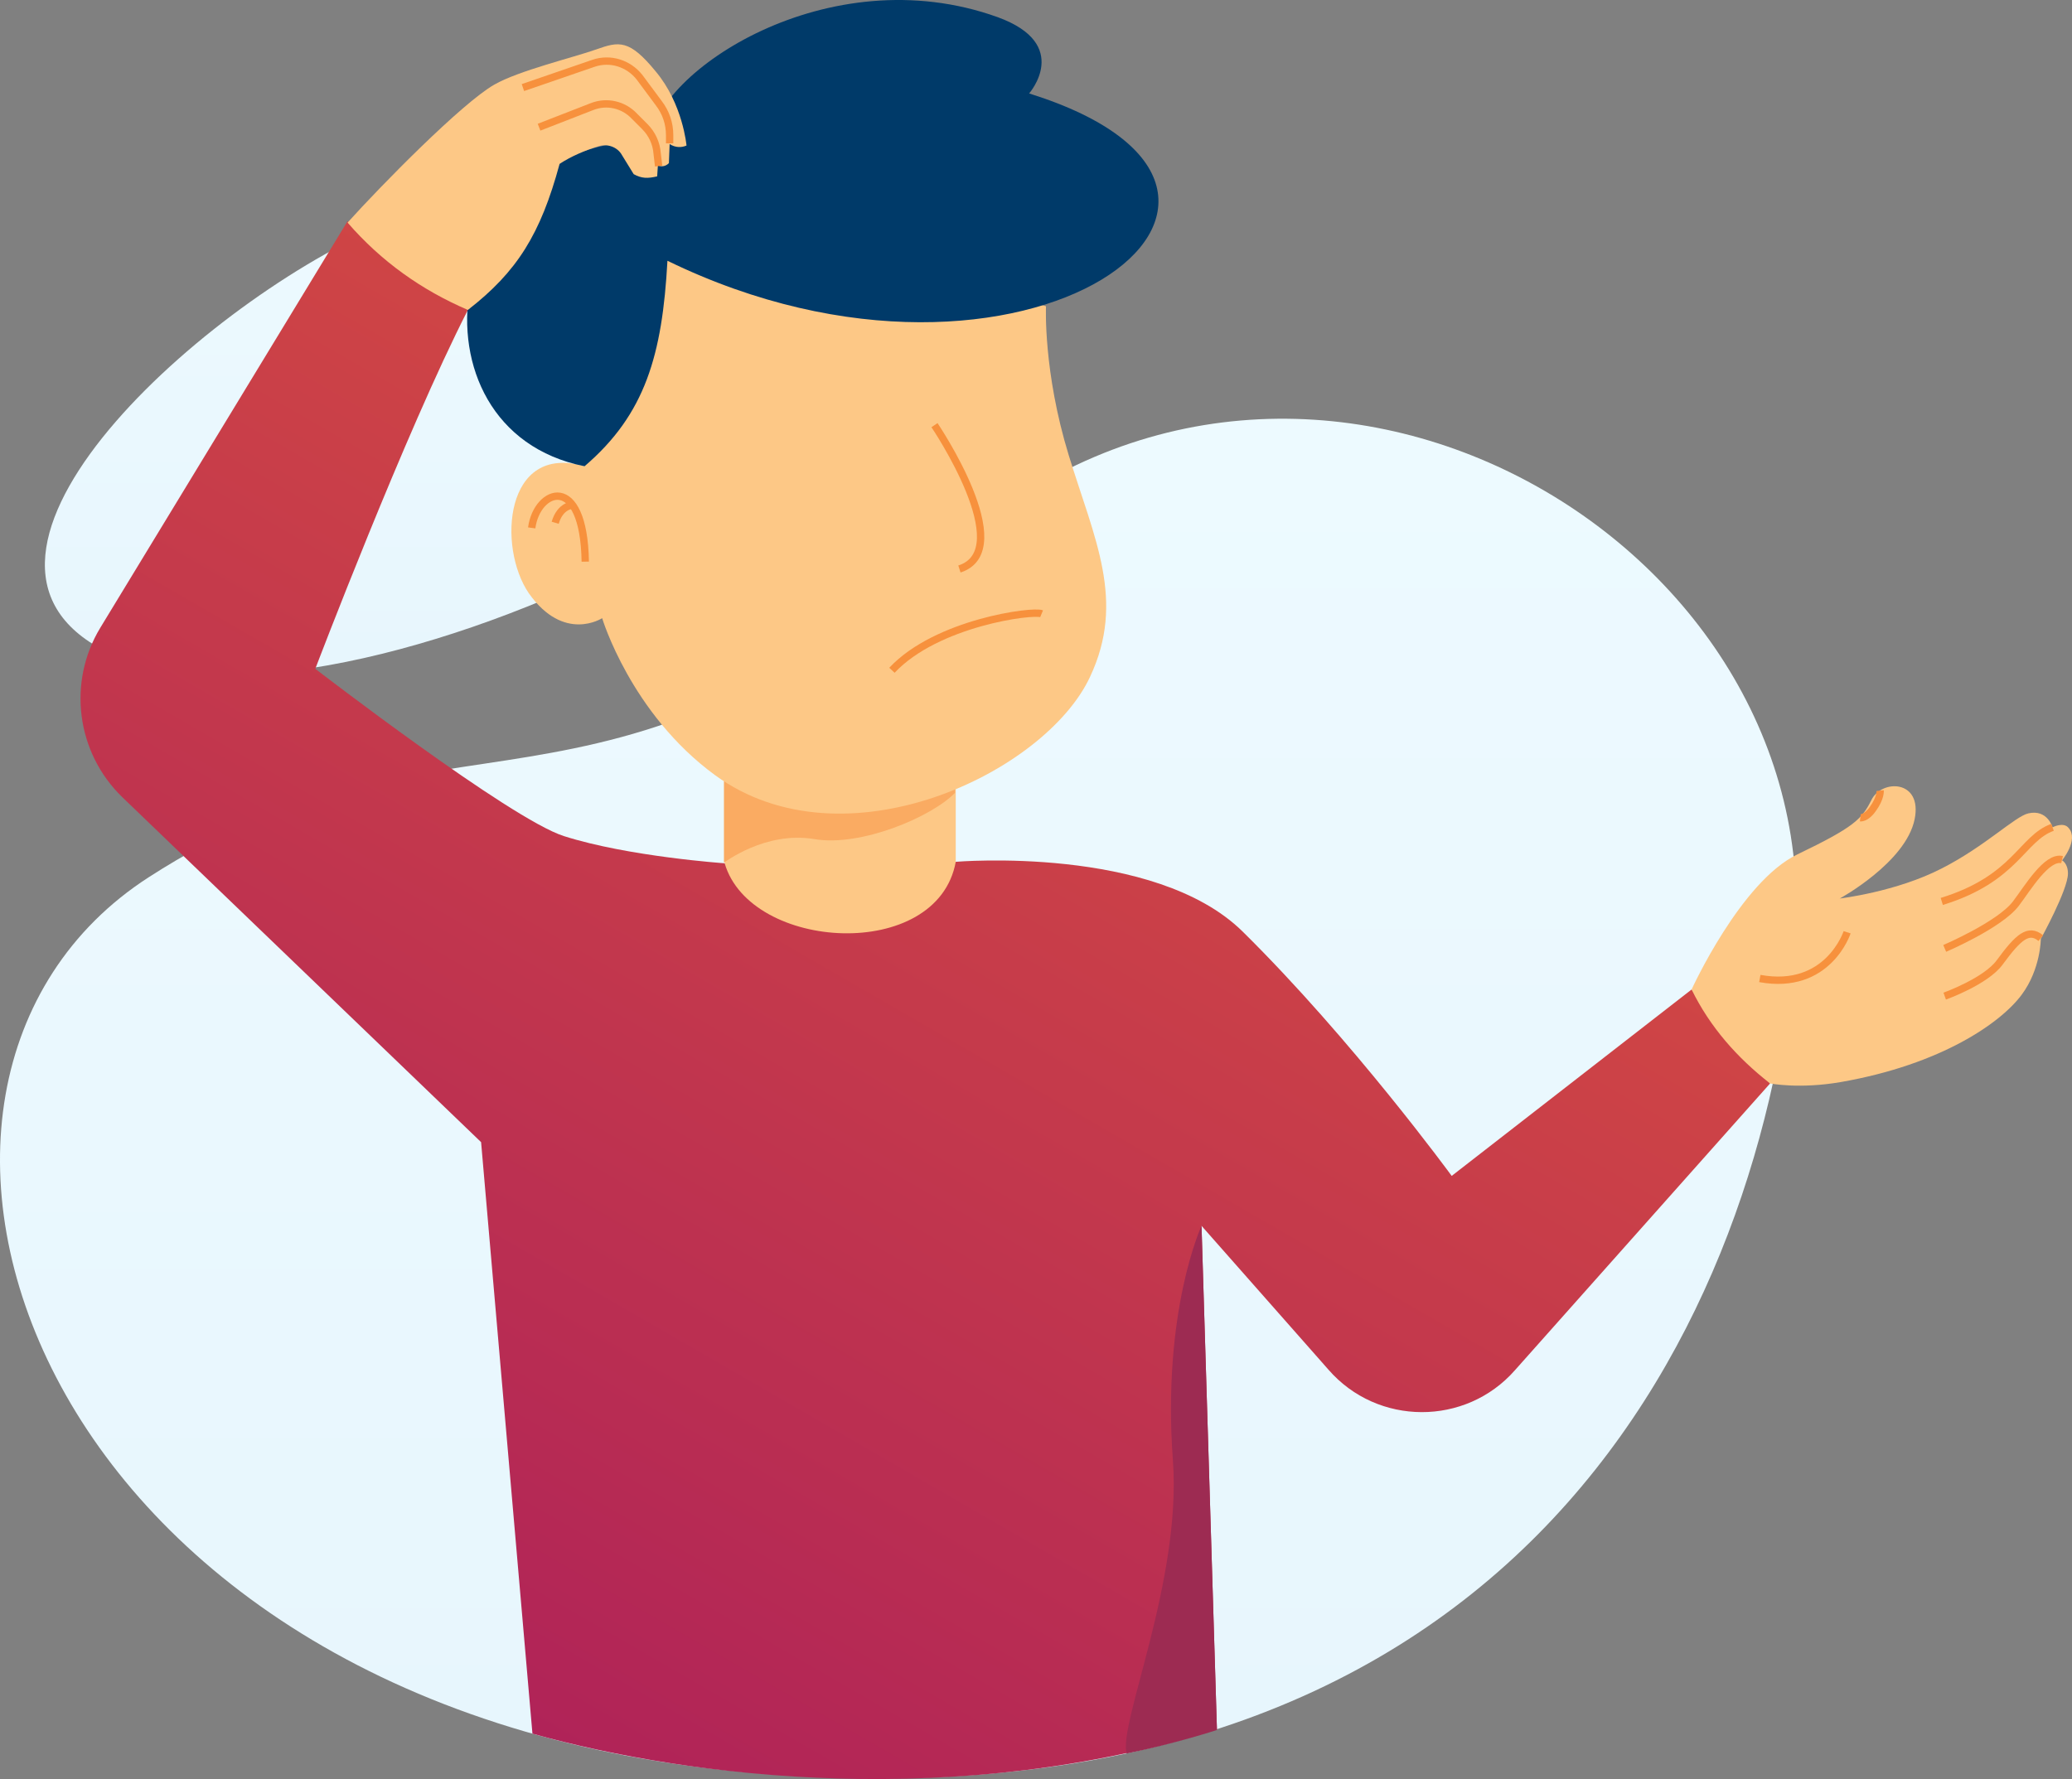 <svg width="170" height="146" viewBox="0 0 170 146" fill="none" xmlns="http://www.w3.org/2000/svg"><rect x="0" y="0" width="170" height="146" fill="#808080" stroke="none"/><path d="M60.9 145.406C1.972 140.046 -14.039 88.914 12.205 71.99C36.583 56.271 48.982 70.424 78.416 44.708C107.309 19.413 150.346 44.407 147.216 77.712C144.086 110.355 123.019 151.068 60.9 145.406Z" fill="url(#paint0_linear)"/><path d="M75.587 20.858C80.884 35.794 26.17 63.619 7.992 53.079C-6.214 44.888 18.044 23.689 32.43 18.087C49.223 11.523 72.096 10.981 75.587 20.858Z" fill="url(#paint1_linear)"/><path d="M78.416 62.836H59.456V79.82H78.416V62.836Z" fill="#FDC886"/><path d="M66.799 68.859C70.591 69.521 76.43 67.052 78.356 65.064V62.836H64.452C61.502 63.559 59.396 64.101 59.396 64.101V70.786C59.456 70.786 62.766 68.196 66.799 68.859Z" fill="#FAAB62"/><path d="M47.959 38.264L51.571 15.016L85.82 25.134C85.82 25.134 85.579 30.494 87.686 37.36C89.793 44.226 92.381 49.285 89.432 55.549C85.76 63.438 69.267 71.328 58.673 63.619C51.751 58.56 49.404 50.73 49.404 50.73C49.404 50.73 46.274 52.778 43.385 48.683C40.796 44.889 41.398 36.336 47.959 38.264Z" fill="#FDC886"/><path d="M48.019 46.093C47.899 38.685 44.047 40.13 43.625 43.322" stroke="#F7913D" stroke-width=".602" stroke-miterlimit="10"/><path d="M46.996 41.455C46.996 41.455 45.973 41.455 45.551 42.901" stroke="#F7913D" stroke-width=".602" stroke-miterlimit="10"/><path d="M73.18 55.007C76.851 51.092 84.737 50.068 85.459 50.369" stroke="#F7913D" stroke-width=".602" stroke-miterlimit="10"/><path d="M53.377 11.583C53.738 5.922 67.943 -3.594 81.847 1.405C87.987 3.633 84.436 7.668 84.436 7.668C110.379 15.799 84.195 35.734 54.761 21.4C54.34 29.109 52.955 33.987 47.959 38.264C32.851 35.252 36.161 11.282 53.377 11.583Z" fill="#003A69"/><path d="M76.671 34.891C76.671 34.891 83.593 45.129 78.717 46.695" stroke="#F7913D" stroke-width=".602" stroke-miterlimit="10"/><path d="M138.789 81.205L119.106 96.502C119.106 96.502 110.98 85.361 101.952 76.447C94.728 69.34 78.416 70.725 78.416 70.725C76.912 78.977 61.562 78.073 59.456 70.846C59.456 70.846 51.571 70.304 46.274 68.618C41.88 67.232 25.869 54.886 25.869 54.886C25.869 54.886 33.272 35.433 38.389 25.435L28.517 18.148L8.232 51.513C5.524 55.97 6.246 61.752 10.038 65.425L39.472 93.732L43.685 142.275C56.807 145.948 78.717 148.538 99.845 141.913L98.581 100.598L108.994 112.402C113.027 117.04 120.25 117.04 124.283 112.462L145.23 88.914L138.789 81.205Z" fill="url(#paint2_linear)"/><path d="M38.389 25.435C42.421 22.303 44.347 19.232 45.913 13.45C46.815 12.848 48.079 12.306 49.103 12.005C49.825 11.764 50.668 12.065 51.029 12.727L51.992 14.293C52.654 14.655 53.136 14.655 53.918 14.474L53.978 13.571C54.219 13.691 54.58 13.691 54.881 13.39L54.941 11.824C55.423 12.125 55.904 12.125 56.326 11.944C56.326 11.944 56.025 8.512 53.798 5.862C51.631 3.212 50.788 3.392 48.922 4.055C47.056 4.717 42.542 5.801 40.555 6.946C37.907 8.451 31.226 15.257 28.517 18.268C31.286 21.46 34.596 23.809 38.389 25.435Z" fill="#FDC886"/><path d="M44.227 10.439L48.561 8.753C49.765 8.271 51.149 8.572 52.052 9.536L52.895 10.379C53.497 10.981 53.858 11.764 53.918 12.607L54.038 13.631" stroke="#F7913D" stroke-width=".602" stroke-miterlimit="10"/><path d="M42.903 7.187L48.681 5.199C50.066 4.717 51.571 5.199 52.474 6.343L54.038 8.451C54.64 9.234 54.941 10.138 54.941 11.101V11.764" stroke="#F7913D" stroke-width=".602" stroke-miterlimit="10"/><path d="M138.789 81.205C138.789 81.205 142.822 72.352 147.457 70.123C152.092 67.895 152.754 67.233 153.536 65.667C154.379 63.92 157.75 63.98 157.088 67.233C156.365 70.786 150.948 73.737 150.948 73.737C150.948 73.737 155.583 73.195 159.315 71.268C162.866 69.461 165.334 66.992 166.417 66.751C167.982 66.389 168.404 67.895 168.404 67.895C168.404 67.895 169.307 67.413 169.728 67.955C170.571 68.919 169.186 70.605 169.186 70.605C169.186 70.605 169.668 70.846 169.668 71.689C169.668 73.014 167.441 77.049 167.441 77.049C167.441 77.049 167.441 79.519 165.876 81.627C164.19 83.915 159.315 87.348 151.068 88.794C147.637 89.396 145.23 88.914 145.23 88.914C142.521 86.806 140.294 84.277 138.789 81.205Z" fill="#FDC886"/><path d="M151.55 76.507C151.55 76.507 149.985 81.325 144.387 80.302" stroke="#F7913D" stroke-width=".602" stroke-miterlimit="10"/><path d="M168.404 67.895C165.876 68.798 165.394 72.111 159.315 73.978" stroke="#F7913D" stroke-width=".602" stroke-miterlimit="10"/><path d="M159.556 77.832C159.556 77.832 164.07 75.905 165.394 74.159C166.357 72.894 167.922 70.244 169.186 70.545" stroke="#F7913D" stroke-width=".602" stroke-miterlimit="10"/><path d="M159.556 81.747C159.556 81.747 162.926 80.543 164.07 78.977C165.575 76.929 166.417 76.146 167.441 76.989" stroke="#F7913D" stroke-width=".602" stroke-miterlimit="10"/><path d="M154.259 64.883C154.259 64.883 154.319 65.486 153.657 66.389C153.115 67.172 152.633 67.112 152.633 67.112" stroke="#F7913D" stroke-width=".602" stroke-miterlimit="10"/><path d="M98.581 100.598C98.581 100.598 95.33 107.584 96.233 119.87C96.956 129.748 91.719 141.552 92.441 143.901C96.354 143.118 99.845 141.974 99.845 141.974L98.581 100.598Z" fill="#9D2B52"/><defs><linearGradient id="paint0_linear" x1="73.654" y1="34.352" x2="73.654" y2="145.951" gradientUnits="userSpaceOnUse"><stop stop-color="#EDFAFF"/><stop offset="1" stop-color="#E7F6FD"/></linearGradient><linearGradient id="paint1_linear" x1="39.793" y1="13.29" x2="39.793" y2="55.413" gradientUnits="userSpaceOnUse"><stop stop-color="#EDFAFF"/><stop offset="1" stop-color="#E7F6FD"/></linearGradient><linearGradient id="paint2_linear" x1="37.282" y1="138.583" x2="87.529" y2="51.603" gradientUnits="userSpaceOnUse"><stop stop-color="#B02358"/><stop offset="1" stop-color="#CF4545"/></linearGradient></defs></svg>